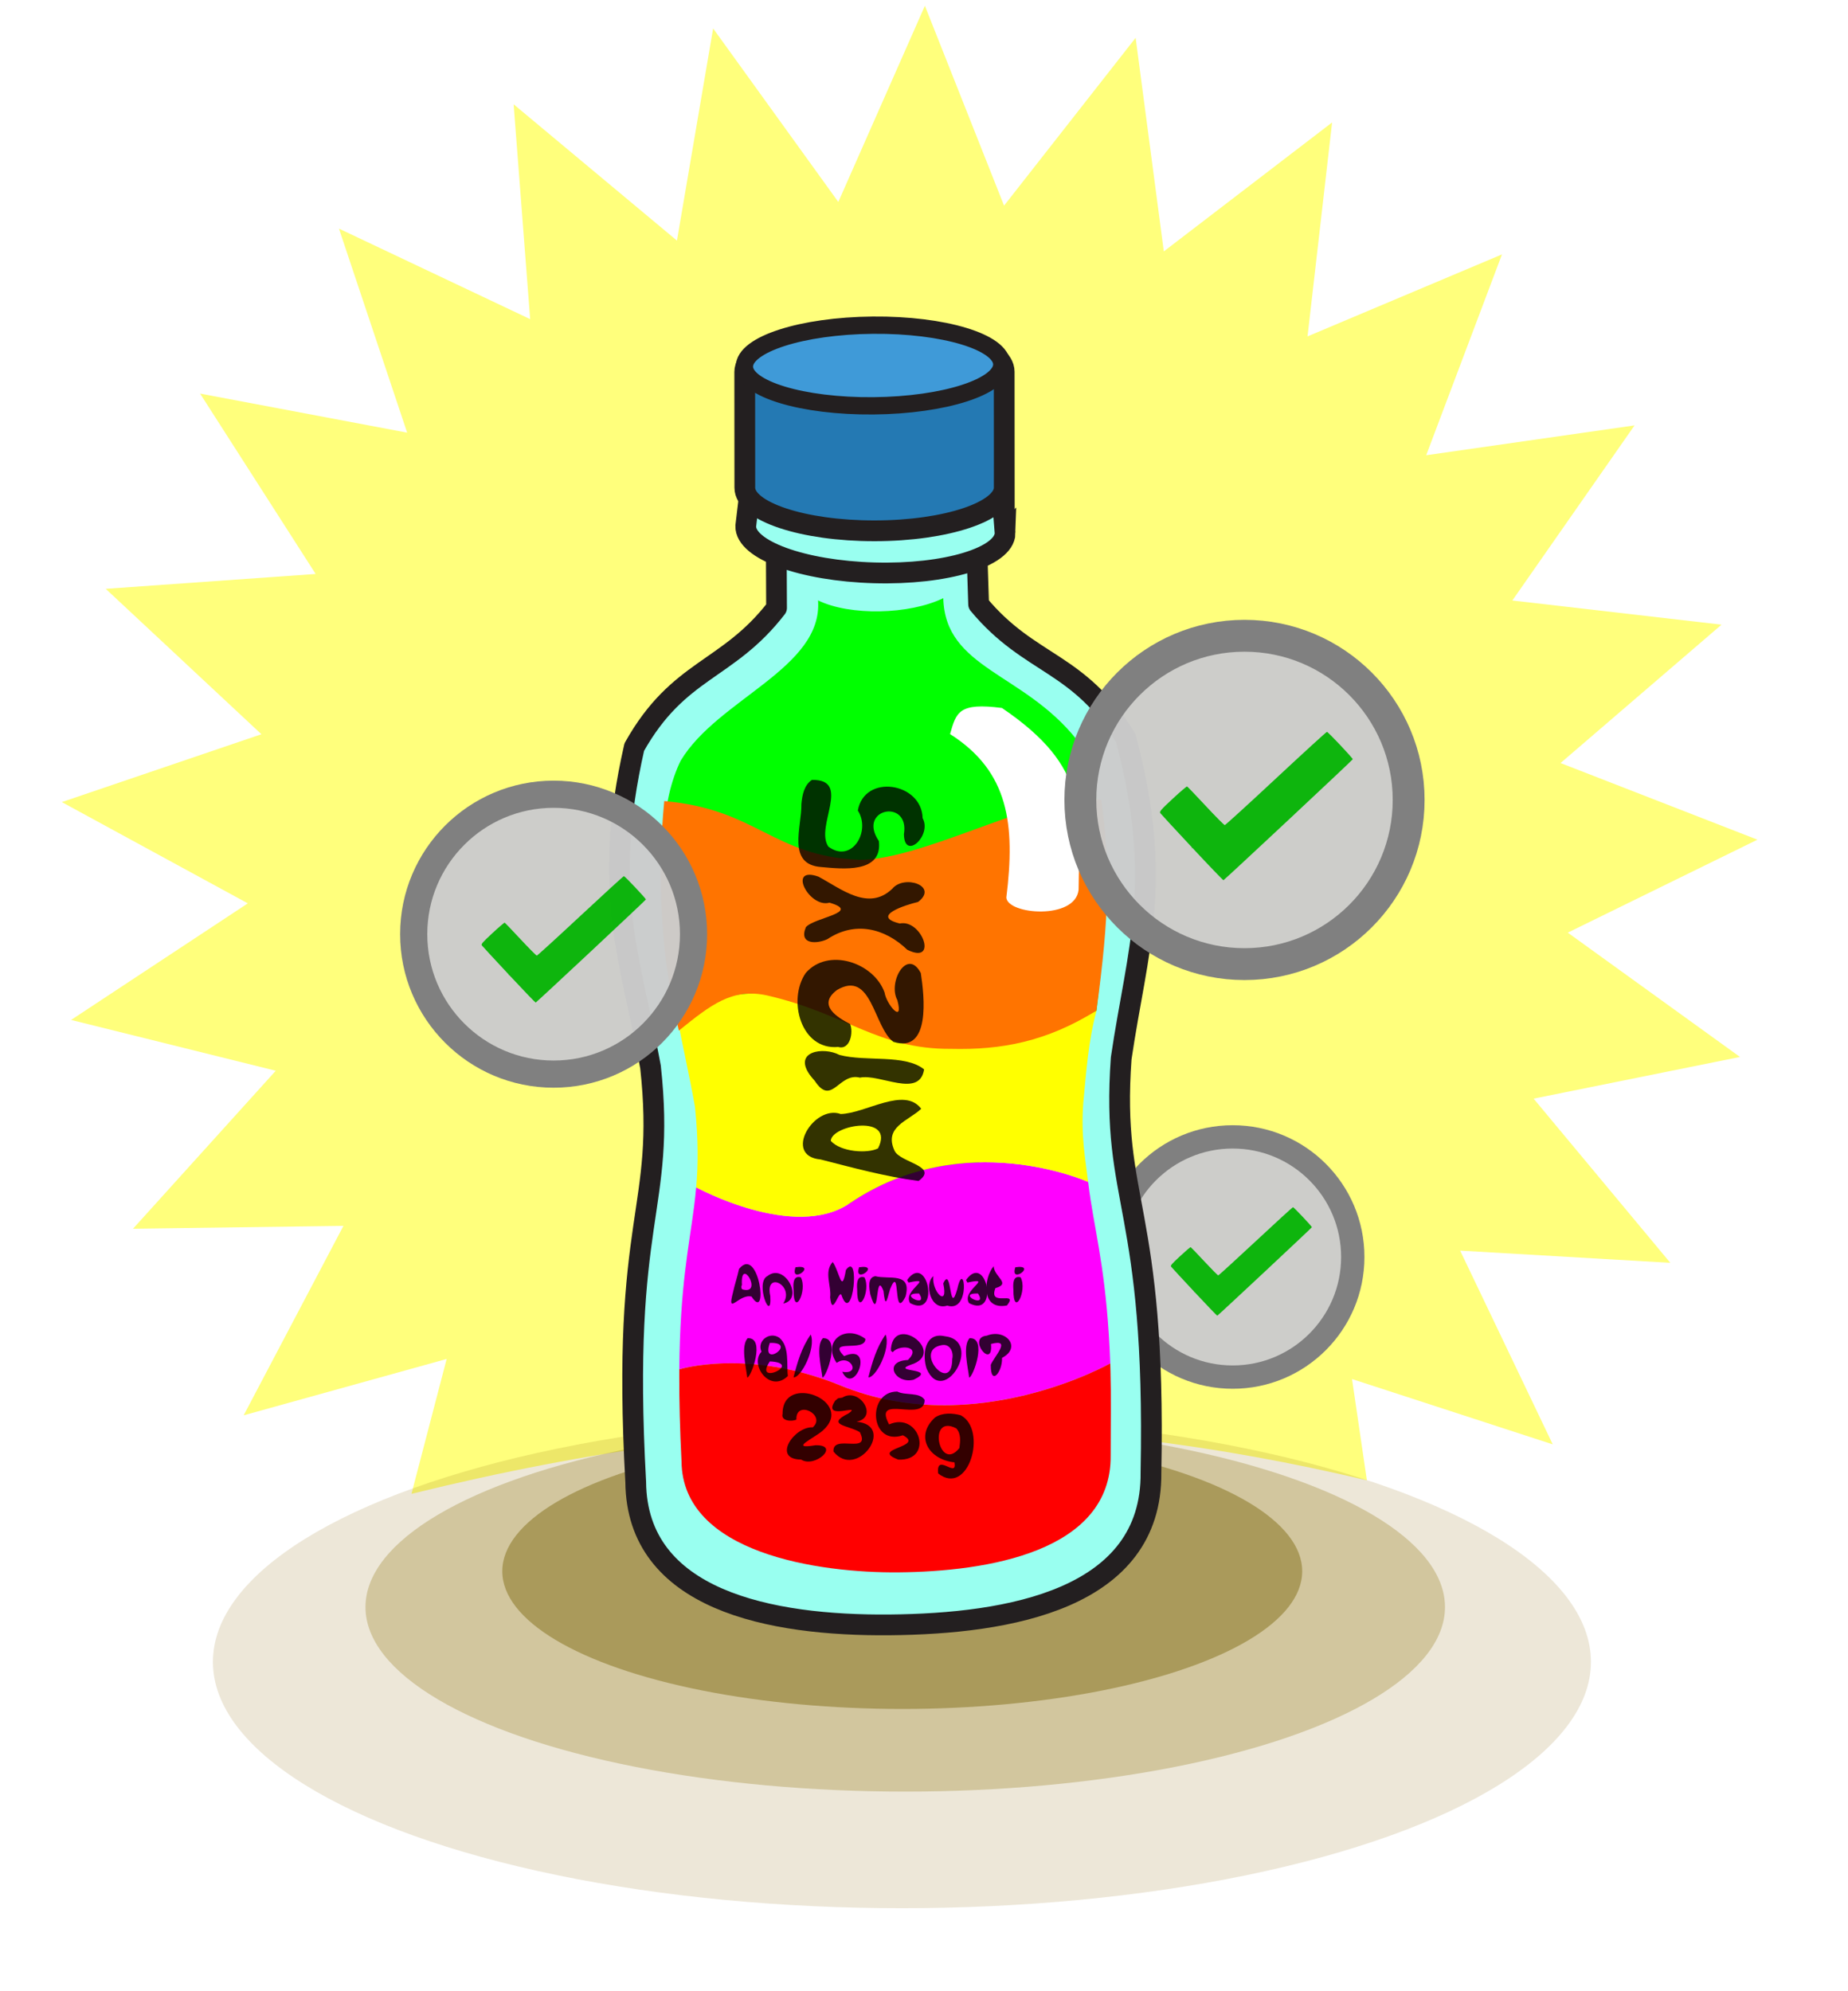 <?xml version="1.0" encoding="UTF-8" standalone="no"?>
<!-- Created with Inkscape (http://www.inkscape.org/) -->

<svg
   width="78.227mm"
   height="84.281mm"
   version="1.1"
   viewBox="0 0 78.227 84.281"
   id="svg3788"
   sodipodi:docname="authenticated-brik.svg"
   inkscape:version="1.2.2 (b0a8486541, 2022-12-01)"
   xmlns:inkscape="http://www.inkscape.org/namespaces/inkscape"
   xmlns:sodipodi="http://sodipodi.sourceforge.net/DTD/sodipodi-0.dtd"
   xmlns="http://www.w3.org/2000/svg"
   xmlns:svg="http://www.w3.org/2000/svg">
  <sodipodi:namedview
     id="namedview3790"
     pagecolor="#ffffff"
     bordercolor="#000000"
     borderopacity="0.25"
     inkscape:showpageshadow="2"
     inkscape:pageopacity="0.0"
     inkscape:pagecheckerboard="0"
     inkscape:deskcolor="#d1d1d1"
     inkscape:document-units="mm"
     showgrid="false"
     inkscape:zoom="2.166117"
     inkscape:cx="147.72979"
     inkscape:cy="159.27118"
     inkscape:window-width="1503"
     inkscape:window-height="934"
     inkscape:window-x="0"
     inkscape:window-y="0"
     inkscape:window-maximized="1"
     inkscape:current-layer="g3696" />
  <defs
     id="defs3692">
    <marker
       id="Arrow2Sstart-1-2-2-3"
       overflow="visible"
       orient="auto">
      <path
         transform="matrix(.3 0 0 .3 -.69 0)"
         d="m8.719 4.034-10.926-4.018 10.926-4.018c-1.746 2.372-1.735 5.617-6e-7 8.035z"
         fill="#00b300"
         fill-rule="evenodd"
         id="path3686" />
    </marker>
    <marker
       id="Arrow2Sstart-1-2-2-9"
       overflow="visible"
       orient="auto">
      <path
         transform="matrix(.3 0 0 .3 -.69 0)"
         d="m8.719 4.034-10.926-4.018 10.926-4.018c-1.746 2.372-1.735 5.617-6e-7 8.035z"
         fill="#00b300"
         fill-rule="evenodd"
         id="path3689" />
    </marker>
  </defs>
  <g
     transform="translate(-72.891 -78.673)"
     id="g3786">
    <g
       transform="matrix(.69 0 0 .69 97.023 34.94)"
       fill="#ffff09"
       fill-opacity=".529"
       id="g3696">
      <path
         d="m 71.772,128.213 -12.661,2.557 8.386,10.071 -12.893,-0.748 5.681,11.883 -12.314,-4.006 0.911,6.211 c -18.506,-4.375 -36.35,-4.653 -58.613,0.831 l 2.159,-8.274 -12.454,3.457 6.122,-11.621 -12.91,0.176 8.757,-9.691 -12.555,-3.116 10.841,-7.151 -11.411,-6.212 12.245,-4.162 -9.551,-8.919 12.879,-0.912 -7.09,-11.064 12.703,2.396 -4.184,-12.515 11.73,5.553 -1.014,-13.179 10.02,8.362 2.219,-13.015 7.68,10.644 5.312,-12.033 4.857,12.259 8.072,-10.295 1.729,13.102 10.324,-7.91 -1.507,13.123 11.928,-5.029 -4.649,12.319 12.783,-1.831 -7.498,10.741 12.834,1.482 -9.877,8.488 12.079,4.701 -11.635,5.702 z"
         fill="#ffff09"
         fill-opacity="0.529"
         id="path3694"
         style="stroke-width:1.726"
         sodipodi:nodetypes="cccccccccccccccccccccccccccccccccccccccccc" />
    </g>
    <g
       transform="matrix(1.254 0 0 1.254 293.27 -14.343)"
       id="g3702">
      <circle
         cx="-134.13"
         cy="116.6"
         r="4.054"
         fill="#ccc"
         fill-opacity=".973"
         stroke="#808080"
         stroke-width=".787"
         id="circle3698" />
      <path
         d="m-135.42 117.78c-0.415-0.444-0.769-0.828-0.787-0.852-0.029-0.04 5e-3 -0.08 0.303-0.357 0.185-0.172 0.345-0.308 0.356-0.304 0.011 4e-3 0.218 0.22 0.461 0.481 0.242 0.26 0.454 0.473 0.47 0.473 0.016 0 0.584-0.518 1.263-1.151 0.679-0.633 1.246-1.151 1.26-1.151 0.028 0 0.638 0.647 0.638 0.676 0 0.017-3.163 2.975-3.194 2.987-8e-3 3e-3 -0.355-0.357-0.77-0.802z"
         fill="#00b300"
         marker-start="url(#Arrow2Sstart-1-2-2-3)"
         opacity=".93"
         stroke-width=".026"
         id="path3700" />
    </g>
    <ellipse
       cx="111.07"
       cy="149.01"
       rx="29.166"
       ry="10.425"
       fill="#896300"
       opacity=".155"
       id="ellipse3704" />
    <ellipse
       cx="111.21"
       cy="146.69"
       rx="22.848"
       ry="7.81"
       fill="#876c00"
       opacity=".269"
       id="ellipse3706" />
    <g
       transform="matrix(.324 0 0 .324 359.27 -50.734)"
       id="g3772">
      <ellipse
         cx="21.523"
         cy="152.19"
         rx="23.05"
         ry="7.934"
         fill="#867220"
         fill-opacity=".525"
         stroke-width=".081"
         id="ellipse3708"
         transform="matrix(2.267 0 0 2.267 -814.8 259.64)" />
      <g
         transform="matrix(.219 -.002 .002 .219 -560.57 410.27)"
         id="g3734">
        <path
           d="m-812.7 574.27c10.146-64.939 26.602-104.58 4.508-190.93-27.758-46.496-56.703-43.457-87.078-80.682-0.495-22.531-1.084-43.114-1.307-67.185-0.189-19.007-20.554-20.558-42.066-20.037l-0.015-0.36c-1.336 0.211-2.763 0.363-4.227 0.49-4.539 0.153-9.082 0.344-13.446 0.443-4.373-0.018-8.913-0.131-13.459-0.199-1.454-0.109-2.886-0.228-4.217-0.42l-2e-3 0.359c-21.543-0.13-41.868 1.786-41.717 20.791 0.2 24.069-0.02 44.646-0.108 67.2-29.692 37.765-58.711 35.245-85.63 82.208-20.522 86.752-3.358 126.06 7.947 190.82 8.601 86.446-18.532 87.433-11.085 247.5 0 70.591 79.621 86.599 150.75 86.599 71.128 0 156.66-13.825 156.66-89.344 4.583-160.17-22.563-160.68-15.507-247.26z"
           fill="#99fff0"
           id="path3710" />
        <path
           d="m-812.7 574.27c10.146-64.939 26.602-104.58 4.508-190.93-27.758-46.496-56.703-43.457-87.078-80.682-0.495-22.531-1.084-43.114-1.307-67.185-0.189-19.007-20.554-20.558-42.066-20.037l-0.015-0.36c-1.336 0.211-2.763 0.363-4.227 0.49-4.539 0.153-9.082 0.344-13.446 0.443-4.373-0.018-8.913-0.131-13.459-0.199-1.454-0.109-2.886-0.228-4.217-0.42l-2e-3 0.359c-21.543-0.13-41.868 1.786-41.717 20.791 0.2 24.069-0.02 44.646-0.108 67.2-29.692 37.765-58.711 35.245-85.63 82.208-20.522 86.752-3.358 126.06 7.947 190.82 8.601 86.446-18.532 87.433-11.085 247.5 0 70.591 79.621 86.599 150.75 86.599 71.128 0 156.66-13.825 156.66-89.344 4.583-160.17-22.563-160.68-15.507-247.26z"
           fill="none"
           stroke="#231f20"
           stroke-linecap="round"
           stroke-linejoin="round"
           stroke-miterlimit="10"
           stroke-width="12.376"
           id="path3712" />
        <path
           d="m-837.35 384.08c-31.619-40.601-78.237-43.035-78.971-85.28-20.373 9.702-55.832 10.123-74.706 0.655 2.515 40.516-60.303 58.145-82.797 94.813-24.739 48.75-3.483 152.78-3.483 152.78l52.343 112.71h108.31l89.506-114.13c12.203-95.874 1.007-147.16-10.197-161.55z"
           enable-background="new    "
           fill="#0f0"
           id="path3714" />
        <path
           d="m-820.88 756.1c-1.376-49.433-7.243-73.229-10.78-97.233-0.531-3.659-1.026-7.339-1.43-11.102 0 0-73.958-34.182-142.4 11.469-33.215 22.154-91.433-10.369-91.433-10.369-0.383 3.77-0.812 7.455-1.313 11.125-3.287 24.03-8.897 47.884-9.752 97.326 0 0 41.325-12.488 96.159 10.539 79.608 33.442 160.95-11.755 160.95-11.755z"
           enable-background="new    "
           fill="#f0f"
           id="path3716" />
        <path
           d="m-975.49 659.24c68.443-45.65 142.4-11.469 142.4-11.469-1.444-13.404-4.13-27.128-2.468-47.105 1.974-18.437 3.237-36.395 8.407-55.033 0 0-80.275 45.191-156.94 0.972-51.458-29.68-93.214 0.448-93.214 0.448 2.896 17.06 6.808 34.067 10.1 53.824 1.872 19.968 1.573 34.592 0.282 47.993 0 1e-3 58.217 32.525 91.433 10.37z"
           enable-background="new    "
           fill="#ff0"
           id="path3718" />
        <path
           d="m-820.79 760.69c-0.021-1.521-0.068-3.097-0.091-4.583 0 0-81.342 45.196-160.95 11.755-54.834-23.027-96.159-10.539-96.159-10.539-0.022 1.49-0.028 3.061-0.048 4.594-0.153 14.498 0.073 31.016 0.876 50.343 0 54.962 81.585 67.332 128.85 67.332 52.44 0 127.18-10.913 127.18-68.535 0.168-19.346 0.636-35.867 0.341-50.367z"
           fill="#f00"
           id="path3720" />
        <path
           d="m-1076.4 555.28c-10.362-43.07-12.239-91.328-7.472-136.98 55.436 5.373 64.225 33.398 115.81 36.072 39.382 0.996 116.22-42.968 144.92-34.174 4.957 38.72 4.245 68.492-4.056 125.44-30.143 18.315-56.931 23.025-87.074 22.018-43.584-0.122-62.113-21.568-109.48-32.908-20.674-4.594-33.316 5.232-52.649 20.538z"
           fill="#ff7400"
           id="path3722" />
        <g
           stroke="#231f20"
           id="g3730">
          <path
             d="m-879.09 260.43-4.673-67.715c0.526-14.221-26.441-28.291-69.154-29.874-42.711-1.583-71.475 9.104-72.002 23.327l-8.838 68.531c-0.53 14.24 33.667 27.057 76.377 28.633 42.711 1.59 77.761-8.662 78.29-22.902z"
             fill="#99fff0"
             stroke-miterlimit="10"
             stroke-width="12.375"
             id="path3724" />
          <path
             d="m-879.33 233.13 0.578-69.009c0.117-14.232-34.43-26.07-77.171-26.425-42.738-0.36-77.477 10.896-77.6 25.124l-0.578 69.01c-0.121 14.25 34.428 26.083 77.165 26.434 42.743 0.367 77.485-10.887 77.606-25.134z"
             fill="#2479b3"
             stroke-miterlimit="10"
             stroke-width="12.375"
             id="path3726" />
          <ellipse
             cx="-956.92"
             cy="159.66"
             rx="76.77"
             ry="24.052"
             fill="#3f9ad8"
             stroke-width="10.314"
             id="ellipse3728" />
        </g>
        <path
           d="m-913.02 379.91c3.848-13.089 5.395-18.838 31.111-15.29 52.269 36.18 45.525 62.941 44.729 108.83-2.068 18.178-42.622 14.441-43.146 4.266 5.763-43.652 2.231-75.153-32.694-97.806z"
           fill="#fff"
           id="path3732" />
      </g>
      <g
         aria-label="Ani Himawati
18/15/2017
235g"
         transform="matrix(.592 0 0 .567 -1136.2 486.71)"
         id="flowRoot3750"
         style="font-size:40px;line-height:0px;font-family:'Roadshow IAIC 2013';letter-spacing:0px;word-spacing:0px;opacity:0.8">
        <path
           d="m 589.306,138.357 c 4.429,-5.617 6.59,12.583 2.759,6.372 -2.801,-0.705 -5.499,4.64 -4.091,-0.951 0.366,-1.826 0.969,-3.594 1.332,-5.421 z m 0.898,4.766 c 4.5,1.122 -0.655,-7.899 -0.265,-1.039 -0.209,0.301 -0.2,0.959 0.265,1.039 z"
           style="font-size:13.333px;line-height:16.841px;text-align:center;text-anchor:middle"
           id="path7964" />
        <path
           d="m 595.595,139.991 c 3.794,-3.136 8.128,5.404 3.463,6.341 2.639,-4.161 -4.133,-7.699 -2.854,-1.71 0.392,6.613 -3.526,-3.128 -0.61,-4.631 z"
           style="font-size:13.333px;line-height:16.841px;text-align:center;text-anchor:middle"
           id="path7966" />
        <path
           d="m 602.939,140.303 c 1.56,3.078 -1.642,9.508 -1.599,2.81 -0.08,-1.073 -0.185,-3.361 1.599,-2.81 z m -1.172,-2.324 c 4.979,-0.763 -1.292,4.132 0,0 z"
           style="font-size:13.333px;line-height:16.841px;text-align:center;text-anchor:middle"
           id="path7968" />
        <path
           d="m 609.983,136.768 c 1.571,2.365 1.961,7.596 2.909,1.841 3.245,-4.647 1.534,12.742 -0.883,6.058 -0.509,-2.384 -2.109,5.29 -2.592,0.232 0.308,-2.644 -1.433,-5.881 0.566,-8.131 z"
           style="font-size:13.333px;line-height:16.841px;text-align:center;text-anchor:middle"
           id="path7970" />
        <path
           d="m 616.975,140.303 c 1.56,3.078 -1.642,9.508 -1.599,2.81 -0.08,-1.073 -0.185,-3.361 1.599,-2.81 z m -1.172,-2.324 c 4.979,-0.763 -1.292,4.132 0,0 z"
           style="font-size:13.333px;line-height:16.841px;text-align:center;text-anchor:middle"
           id="path7972" />
        <path
           d="m 619.383,140.036 c 2.982,0.849 8.113,-1.076 6.677,4.663 -2.872,6.009 -0.984,-7.974 -3.424,-1.668 -0.819,3.12 -1.048,4.176 -1.45,0.421 -1.917,-5.282 -0.844,8.075 -2.915,0.753 -0.198,-1.274 -0.718,-3.877 1.113,-4.169 z"
           style="font-size:13.333px;line-height:16.841px;text-align:center;text-anchor:middle"
           id="path7974" />
        <path
           d="m 626.402,140.915 c 4.531,-6.58 7.454,9.024 0.66,5.324 -1.791,-2.965 5.717,-6.139 -0.367,-4.732 z m 2.624,3.099 c -5.006,-0.09 2.324,3.66 0,0 z"
           style="font-size:13.333px;line-height:16.841px;text-align:center;text-anchor:middle"
           id="path7976" />
        <path
           d="m 632.183,140.036 c -0.399,3.655 3.411,7.446 2.191,1.669 1.937,-4.443 1.275,8.129 3.119,1.218 1.53,-7.323 3.052,5.643 -2.24,3.887 -3.751,1.284 -5.082,-5.06 -3.07,-6.775 z"
           style="font-size:13.333px;line-height:16.841px;text-align:center;text-anchor:middle"
           id="path7978" />
        <path
           d="m 639.403,140.915 c 4.531,-6.58 7.454,9.024 0.66,5.324 -1.791,-2.965 5.717,-6.139 -0.367,-4.732 z m 2.624,3.099 c -5.006,-0.09 2.324,3.66 0,0 z"
           style="font-size:13.333px;line-height:16.841px;text-align:center;text-anchor:middle"
           id="path7980" />
        <path
           d="m 645.503,137.738 c 0.121,2.517 3.945,3.974 0.383,5.05 -1.681,4.551 5.248,0.369 2.547,3.993 -5.904,1.186 -5.082,-6.477 -2.929,-9.043 z"
           style="font-size:13.333px;line-height:16.841px;text-align:center;text-anchor:middle"
           id="path7982" />
        <path
           d="m 651.453,140.303 c 1.56,3.078 -1.642,9.508 -1.599,2.81 -0.08,-1.073 -0.185,-3.361 1.599,-2.81 z m -1.172,-2.324 c 4.979,-0.763 -1.292,4.132 0,0 z"
           style="font-size:13.333px;line-height:16.841px;text-align:center;text-anchor:middle"
           id="path7984" />
        <path
           d="m 591.214,154.319 c 3.997,-0.208 0.754,9.021 -0.091,9.074 -0.31,-2.629 -1.448,-7.296 0.091,-9.074 z"
           style="font-size:13.333px;line-height:16.841px;text-align:center;text-anchor:middle"
           id="path7986" />
        <path
           d="m 598.206,154.221 c 2.327,2.088 1.533,6.225 1.881,8.807 -3.956,4.075 -8.538,-2.665 -5.816,-5.597 -1.093,-2.438 1.737,-4.761 3.935,-3.209 z m -2.103,1.185 c -2.067,6.077 6.334,-0.231 0,0 z m 0.007,4.264 c -3.797,5.838 7.574,0.378 0,4e-5 z"
           style="font-size:13.333px;line-height:16.841px;text-align:center;text-anchor:middle"
           id="path7988" />
        <path
           d="m 605.133,153.479 c 1.208,3.191 -2.184,10.037 -3.799,9.857 0.834,-3.422 1.806,-6.905 3.799,-9.857 z"
           style="font-size:13.333px;line-height:16.841px;text-align:center;text-anchor:middle"
           id="path7990" />
        <path
           d="m 607.802,154.319 c 3.997,-0.208 0.754,9.021 -0.091,9.074 -0.31,-2.629 -1.448,-7.296 0.091,-9.074 z"
           style="font-size:13.333px;line-height:16.841px;text-align:center;text-anchor:middle"
           id="path7992" />
        <path
           d="m 617.196,154.482 c -0.034,3.201 -8.644,-0.209 -4.7,3.971 6.884,-3.171 2.304,9.458 -0.431,3.607 4.305,0.773 1.773,-4.315 -1.208,-2.044 -3.296,-4.909 1.869,-9.039 6.339,-5.534 z"
           style="font-size:13.333px;line-height:16.841px;text-align:center;text-anchor:middle"
           id="path7994" />
        <path
           d="m 621.649,153.479 c 1.208,3.191 -2.184,10.037 -3.799,9.857 0.834,-3.422 1.806,-6.905 3.799,-9.857 z"
           style="font-size:13.333px;line-height:16.841px;text-align:center;text-anchor:middle"
           id="path7996" />
        <path
           d="m 622.834,156.663 c 0.825,-8.138 12.526,1.153 4.335,3.79 -4.558,1.756 6.157,0.685 0.698,3.424 -4.103,1.119 -6.892,-4.274 -1.285,-4.534 3.192,-3.281 -2.037,-3.589 -3.352,-1.79 l -0.383,-0.312 z"
           style="font-size:13.333px;line-height:16.841px;text-align:center;text-anchor:middle"
           id="path7998" />
        <path
           d="m 634.683,153.863 c 8.724,1.041 -0.208,16.486 -3.965,7.518 -0.987,-3.013 -0.584,-8.538 3.965,-7.518 z m -0.755,2.083 c -6.298,1.27 2.384,11.592 2.433,3.159 0.349,-1.589 -0.5,-3.639 -2.433,-3.159 z"
           style="font-size:13.333px;line-height:16.841px;text-align:center;text-anchor:middle"
           id="path8000" />
        <path
           d="m 640.184,154.319 c 3.997,-0.208 0.754,9.021 -0.091,9.074 -0.31,-2.629 -1.448,-7.296 0.091,-9.074 z"
           style="font-size:13.333px;line-height:16.841px;text-align:center;text-anchor:middle"
           id="path8002" />
        <path
           d="m 643.986,153.74 c 4.103,-1.719 7.837,2.659 3.36,5.119 0.139,3.124 -2.519,6.735 -2.483,1.607 0.737,-1.939 4.761,-6.151 0.047,-4.818 0.55,6.184 -5.443,-1.47 -0.925,-1.908 z"
           style="font-size:13.333px;line-height:16.841px;text-align:center;text-anchor:middle"
           id="path8004" />
        <path
           d="m 598.917,171.753 c -0.062,-9.638 16.295,-2.87 8.8,3.914 -1.765,1.62 -7.644,4.371 -1.519,3.318 5.541,-0.1 -0.138,5.329 -3.179,3.304 -6.55,-0.081 -1.5,-7.68 2.565,-7.432 3.058,-2.856 -3.78,-6.473 -3.618,-1.787 -1.004,0.516 -3.478,0.343 -3.049,-1.318 z"
           style="font-size:19.697px;line-height:16.841px;text-align:center;text-anchor:middle"
           id="path8006" />
        <path
           d="m 612.103,168.011 c 3.748,-2.484 8.108,4.503 3.135,5.549 8.843,0.842 0.032,13.548 -5.083,6.885 -0.33,-4.226 8.352,0.856 5.813,-4.473 -2.392,-1.57 -7.735,-1.617 -2.493,-4.323 3.262,-2.447 -6.051,1.939 -2.951,-2.928 l 0.641,-0.553 z"
           style="font-size:19.697px;line-height:16.841px;text-align:center;text-anchor:middle"
           id="path8008" />
        <path
           d="m 630.27,168.531 c 0.038,5.445 -11.586,-1.628 -7.848,5.655 6.731,-3.094 10.034,8.417 2.049,8.113 -6.563,-2.566 6.069,-2.864 0.996,-5.613 -7.335,2.582 -8.019,-10.115 -1.236,-10.07 1.807,0.975 4.868,0.056 6.039,1.914 z"
           style="font-size:19.697px;line-height:16.841px;text-align:center;text-anchor:middle"
           id="path8010" />
        <path
           d="m 638.243,172.08 c 5.98,3.366 1.725,18.869 -4.989,13.41 -0.53,-4.991 4.279,1.346 3.6,-2.564 -5.69,-0.607 -8.83,-6.018 -4.29,-10.342 1.648,-1.149 3.835,-1.029 5.679,-0.504 z m -1,3.01 c -6.482,-3.486 -3.793,10.393 0.692,4.54 0.193,-1.511 0.417,-3.29 -0.692,-4.54 z"
           style="font-size:19.697px;line-height:16.841px;text-align:center;text-anchor:middle"
           id="path8012" />
      </g>
      <g
         aria-label="A12X5"
         transform="matrix(0 -.789 .772 0 -878.65 1016.5)"
         id="flowRoot3770"
         style="font-size:40px;line-height:0px;font-family:'Roadshow IAIC 2013';letter-spacing:0px;word-spacing:0px;opacity:0.8">
        <path
           d="m 590.163,132.084 c 0.556,-6.427 9.13,-1.162 7.523,3.413 0.099,4.263 4.606,10.731 0.868,13.626 -2.022,-2.182 -2.99,-6.395 -6.96,-4.51 -1.965,0.939 -2.522,7.579 -4.994,4.054 0.722,-5.617 2.192,-11.099 3.563,-16.583 z m 1.835,9.733 c 5.715,2.942 3.919,-7.903 1.239,-8.001 -1.839,1.682 -2.145,6.198 -1.239,8.001 z"
           style="font-size:27.231px;line-height:15px;text-align:center;text-anchor:middle"
           id="path7953" />
        <path
           d="m 604.137,130.289 c 3.955,-2.9 4.722,2.288 3.332,4.99 -1.172,4.521 0.167,11.102 -2.396,14.331 -4.847,-0.771 -0.679,-7.488 -1.364,-10.867 0.9,-3.574 -4.84,-4.74 -0.545,-7.627 l 0.487,-0.43 z"
           style="font-size:27.231px;line-height:15px;text-align:center;text-anchor:middle"
           id="path7955" />
        <path
           d="m 608.791,135.076 c -0.584,-6.331 7.798,-8.625 12.241,-5.503 4.261,3.773 1.767,11.509 -3.226,13.347 -1.933,0.283 -5.419,3.294 -1.272,2.165 2.961,-1.66 8.762,1.676 4.489,3.966 -3.847,0.606 -13.337,1.692 -11.397,-4.637 2.464,-3.368 12.019,-3.647 8.587,-9.555 -2.51,-3.402 -4.544,0.099 -5.628,2.22 -1.344,0.612 -4.377,-2.9e-4 -3.795,-2.002 z"
           style="font-size:27.231px;line-height:15px;text-align:center;text-anchor:middle"
           id="path7957" />
        <path
           d="m 628.616,129.598 c 1.603,1.377 2.468,9.543 4.062,4.002 -0.954,-3.436 6.165,-7.228 4.312,-1.882 -2.006,3.844 -5.802,8.473 -2.005,12.512 2.401,2.016 0.448,7.895 -2.189,4.356 -0.458,-2.001 -2.344,-8.17 -3.568,-3.098 0.771,3.769 -6.914,6.567 -4.344,1.267 3.629,-3.849 4.752,-8.916 1.76,-13.496 -0.806,-1.721 -0.973,-4.906 1.972,-3.66 z"
           style="font-size:27.231px;line-height:15px;text-align:center;text-anchor:middle"
           id="path7959" />
        <path
           d="m 653.002,130.622 c 0.103,6.827 -7.739,0.452 -11.048,2.788 -2.87,3.965 2.572,7.245 5.977,4.984 6.158,1.107 4.646,10.829 -1.266,10.965 -2.875,1.638 -7.115,-3.103 -2.648,-3.165 5.969,1.01 4.265,-7.987 -1.133,-4.242 -5.435,0.679 -4.609,-6.257 -4.31,-9.723 0.391,-5.925 6.668,-3.303 10.43,-3.388 1.458,0.135 3.137,0.457 3.997,1.781 z"
           style="font-size:27.231px;line-height:15px;text-align:center;text-anchor:middle"
           id="path7961" />
      </g>
    </g>
    <g
       transform="matrix(1.461 0 0 1.461 292.29 -52.142)"
       id="g3778">
      <circle
         cx="-134.13"
         cy="116.6"
         r="4.054"
         fill="#ccc"
         fill-opacity=".973"
         stroke="#808080"
         stroke-width=".787"
         id="circle3774" />
      <path
         d="m-135.42 117.78c-0.415-0.444-0.769-0.828-0.787-0.852-0.029-0.04 5e-3 -0.08 0.303-0.357 0.185-0.172 0.345-0.308 0.356-0.304 0.011 4e-3 0.218 0.22 0.461 0.481 0.242 0.26 0.454 0.473 0.47 0.473 0.016 0 0.584-0.518 1.263-1.151 0.679-0.633 1.246-1.151 1.26-1.151 0.028 0 0.638 0.647 0.638 0.676 0 0.017-3.163 2.975-3.194 2.987-8e-3 3e-3 -0.355-0.357-0.77-0.802z"
         fill="#00b300"
         marker-start="url(#Arrow2Sstart-1-2-2-9)"
         opacity=".93"
         stroke-width=".026"
         id="path3776" />
    </g>
    <g
       transform="matrix(1.714 0 0 1.714 355.47 -87.323)"
       id="g3784">
      <circle
         cx="-134.13"
         cy="116.6"
         r="4.054"
         fill="#ccc"
         fill-opacity=".973"
         stroke="#808080"
         stroke-width=".787"
         id="circle3780" />
      <path
         d="m-135.42 117.78c-0.415-0.444-0.769-0.828-0.787-0.852-0.029-0.04 5e-3 -0.08 0.303-0.357 0.185-0.172 0.345-0.308 0.356-0.304 0.011 4e-3 0.218 0.22 0.461 0.481 0.242 0.26 0.454 0.473 0.47 0.473 0.016 0 0.584-0.518 1.263-1.151 0.679-0.633 1.246-1.151 1.26-1.151 0.028 0 0.638 0.647 0.638 0.676 0 0.017-3.163 2.975-3.194 2.987-8e-3 3e-3 -0.355-0.357-0.77-0.802z"
         fill="#00b300"
         marker-start="url(#Arrow2Sstart-1-2-2-9)"
         opacity=".93"
         stroke-width=".026"
         id="path3782" />
    </g>
  </g>
</svg>
